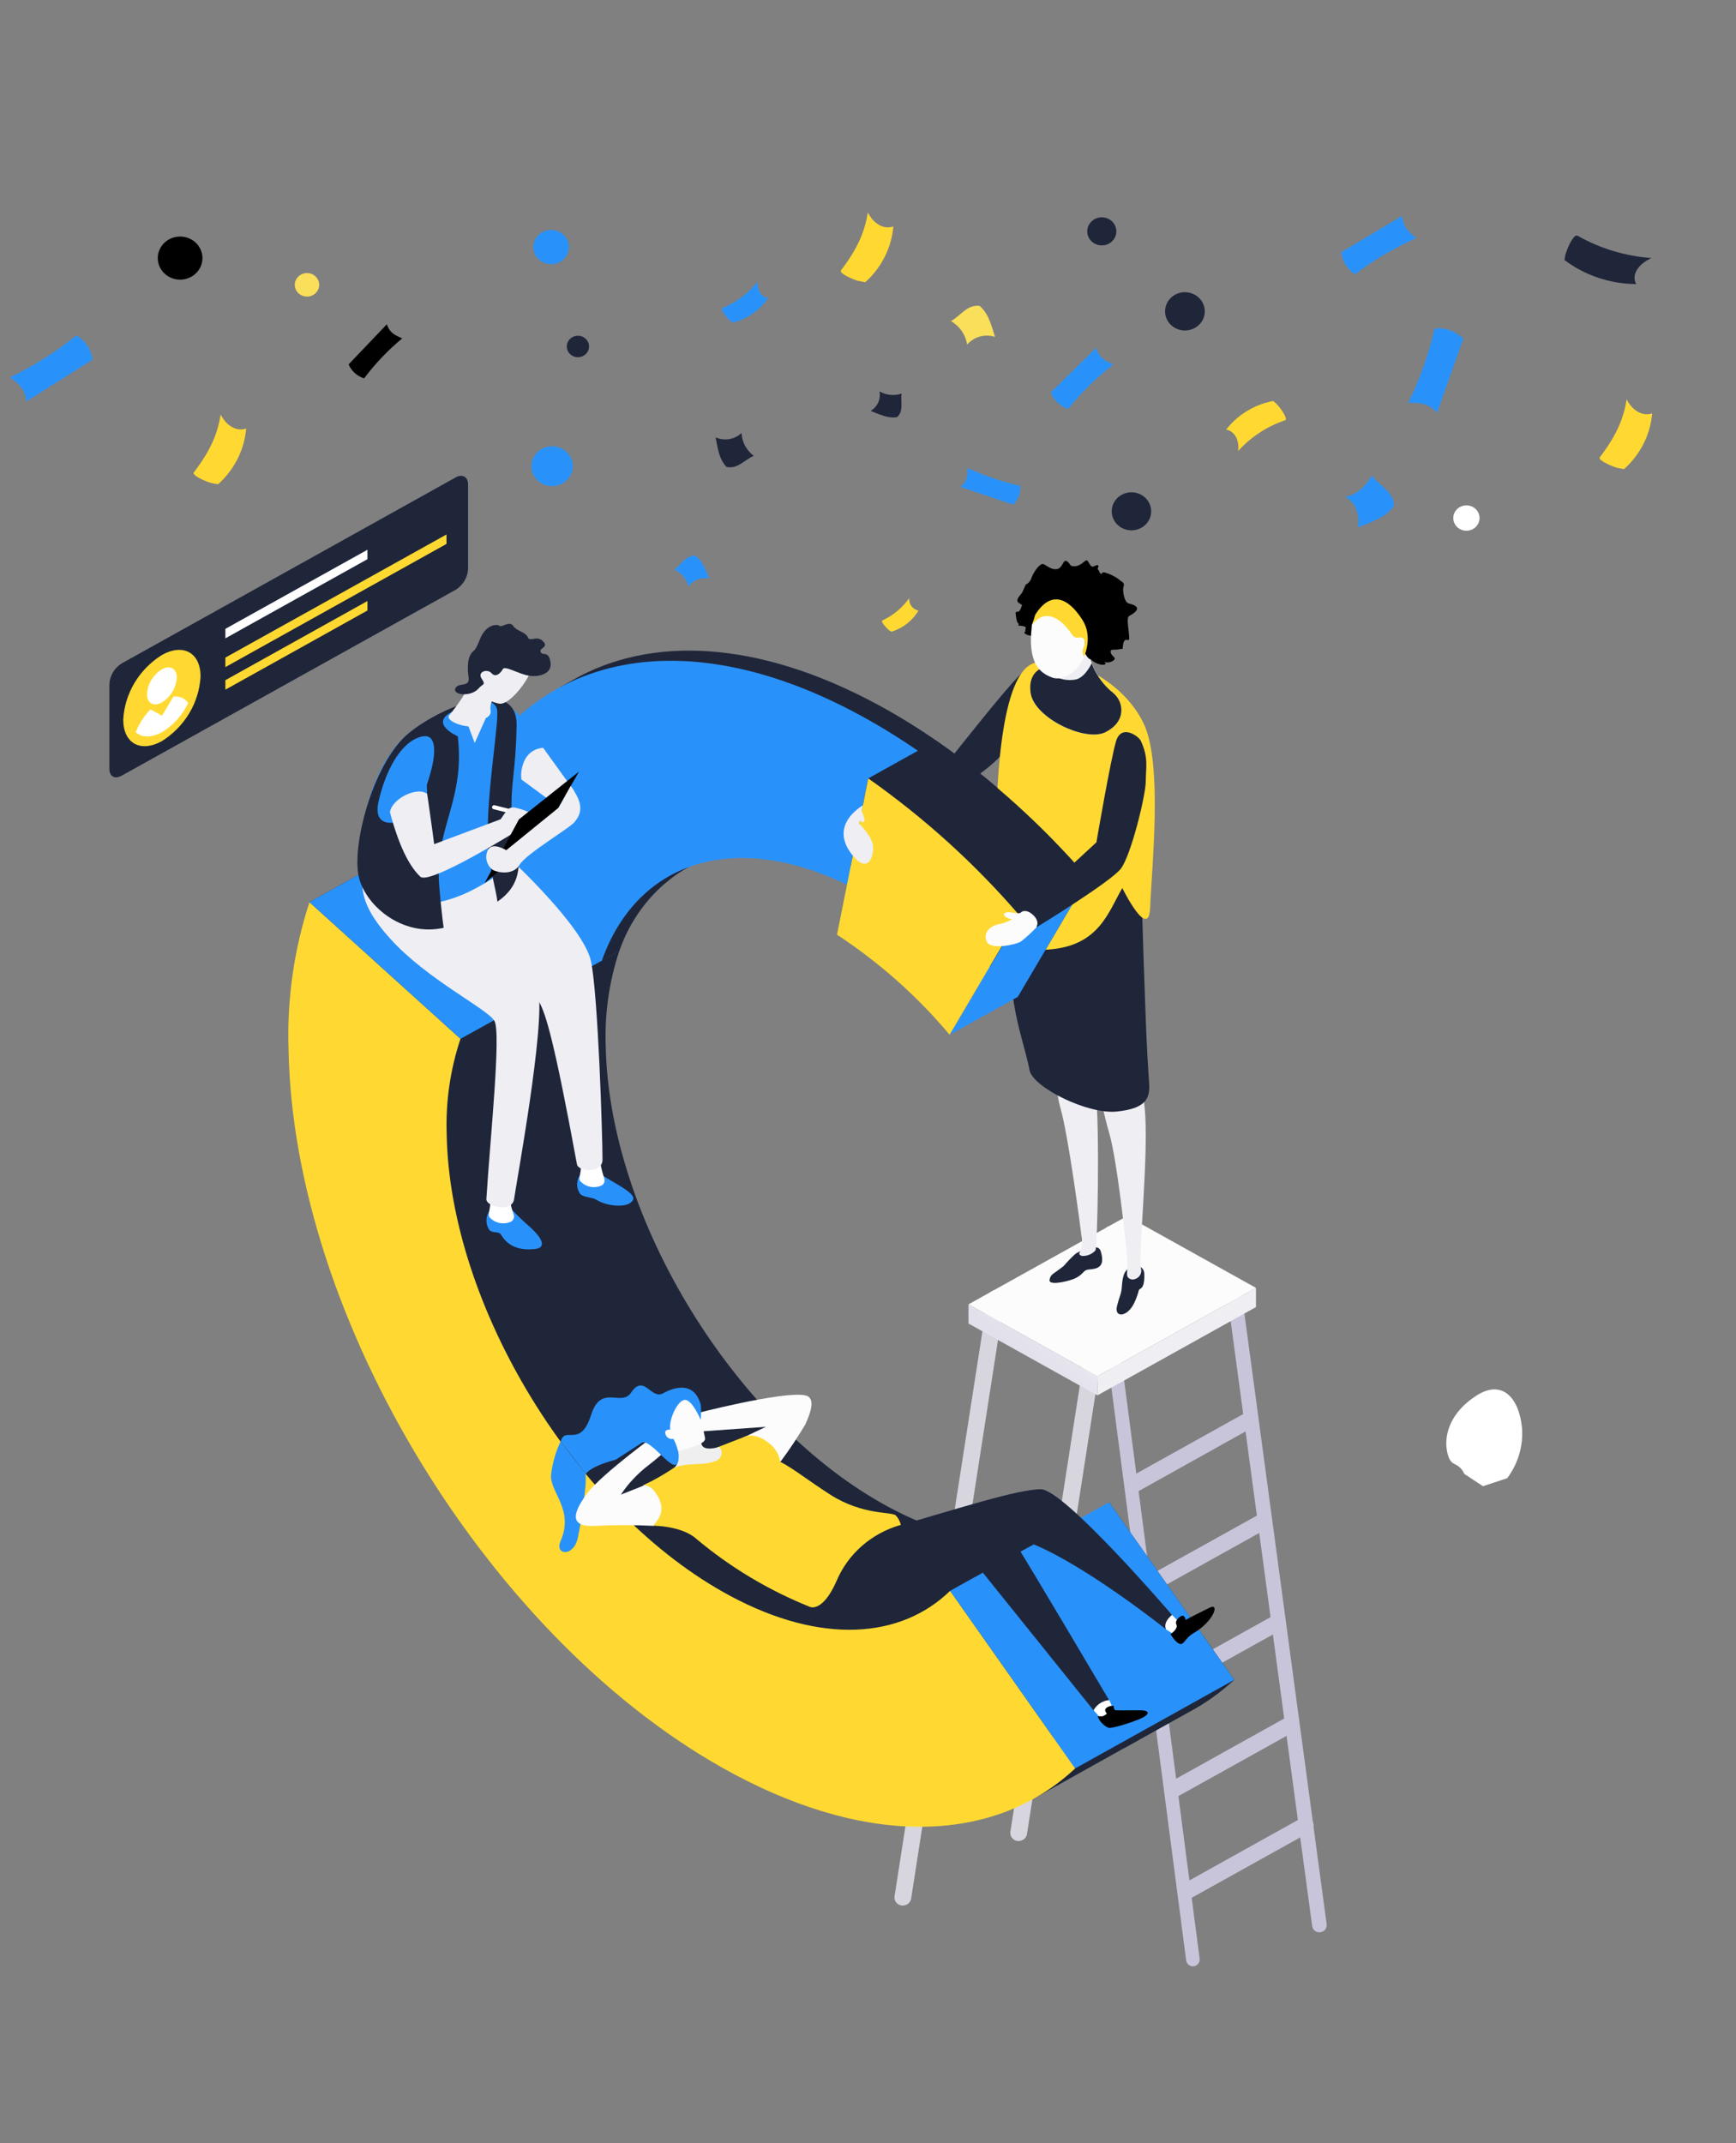 <svg width="252" height="311" viewBox="0 0 252 311" fill="none" xmlns="http://www.w3.org/2000/svg">
<rect x="0" y="0" width="252" height="311" fill="#808080" stroke="none"/>
<g clip-path="url(#clip0)">
<path d="M67.945 82.602C67.91 83.196 67.731 83.775 67.422 84.29C67.112 84.806 66.682 85.245 66.165 85.571L17.649 112.565C16.677 113.113 15.877 112.665 15.877 111.579V99.246C15.911 98.652 16.088 98.074 16.396 97.558C16.704 97.043 17.133 96.604 17.649 96.277L66.139 69.282C67.085 68.735 67.945 69.183 67.945 70.269V82.602Z" fill="#1F263A"/>
<path d="M29.113 98.168C29.009 100.045 28.446 101.872 27.472 103.5C26.497 105.129 25.139 106.512 23.506 107.54C20.401 109.265 17.89 107.863 17.89 104.413C17.995 102.535 18.558 100.707 19.534 99.079C20.51 97.451 21.871 96.067 23.506 95.042C26.602 93.317 29.113 94.718 29.113 98.168Z" fill="#FFD931"/>
<path d="M25.665 98.317C25.625 99.041 25.409 99.746 25.034 100.374C24.658 101.003 24.135 101.537 23.506 101.933C22.31 102.597 21.338 102.058 21.338 100.731C21.379 100.006 21.597 99.301 21.973 98.673C22.35 98.044 22.875 97.511 23.506 97.115C24.701 96.451 25.665 97.032 25.665 98.317Z" fill="white"/>
<path d="M25.174 101.079L23.514 103.857L21.846 102.929C20.915 103.889 20.187 105.016 19.704 106.246C20.564 107.075 21.957 107.075 23.514 106.246C25.183 105.225 26.505 103.754 27.316 102.016C27.088 101.68 26.765 101.413 26.386 101.248C26.007 101.082 25.587 101.023 25.174 101.079Z" fill="white"/>
<path d="M64.814 78.928L32.717 96.8V95.423L64.814 77.559V78.928Z" fill="#FFD931"/>
<path d="M53.341 88.589L32.717 100.076V98.699L53.341 87.213V88.589Z" fill="#FFD931"/>
<path d="M53.341 81.142L32.717 92.628V91.251L53.341 79.774V81.142Z" fill="white"/>
<path d="M173.157 285.33C172.919 285.329 172.689 285.241 172.51 285.082C172.331 284.923 172.215 284.704 172.183 284.465L160.848 197.665C160.822 197.531 160.823 197.393 160.852 197.26C160.88 197.126 160.936 197 161.015 196.889C161.093 196.779 161.194 196.685 161.31 196.615C161.425 196.545 161.554 196.499 161.688 196.482C161.822 196.464 161.958 196.474 162.088 196.511C162.218 196.549 162.339 196.613 162.443 196.699C162.548 196.786 162.634 196.893 162.695 197.014C162.757 197.136 162.794 197.269 162.803 197.405L174.138 284.204C174.172 284.467 174.101 284.731 173.942 284.941C173.783 285.151 173.548 285.288 173.289 285.323L173.157 285.33Z" fill="#C8C5DB"/>
<path d="M191.525 280.394C191.268 280.395 191.018 280.304 190.824 280.138C190.631 279.971 190.506 279.74 190.475 279.489L178.253 188.762C178.235 188.627 178.244 188.489 178.28 188.357C178.316 188.226 178.378 188.102 178.463 187.994C178.547 187.886 178.653 187.795 178.773 187.727C178.894 187.658 179.027 187.614 179.165 187.596C179.303 187.578 179.443 187.587 179.577 187.623C179.712 187.658 179.838 187.719 179.948 187.802C180.059 187.885 180.151 187.988 180.221 188.106C180.291 188.224 180.336 188.355 180.354 188.49L192.576 279.217C192.595 279.353 192.586 279.491 192.55 279.623C192.514 279.756 192.452 279.88 192.367 279.989C192.282 280.097 192.176 280.189 192.054 280.257C191.933 280.325 191.799 280.369 191.661 280.386L191.525 280.394Z" fill="#C8C5DB"/>
<path d="M131.057 276.508H130.877C130.558 276.461 130.271 276.294 130.079 276.044C129.888 275.794 129.806 275.481 129.853 275.173L143.391 188.176C143.414 188.024 143.469 187.878 143.551 187.746C143.633 187.615 143.742 187.5 143.87 187.409C143.998 187.317 144.144 187.251 144.298 187.214C144.453 187.177 144.614 187.17 144.771 187.193C144.929 187.216 145.08 187.268 145.217 187.348C145.353 187.427 145.472 187.531 145.567 187.655C145.661 187.779 145.73 187.919 145.768 188.068C145.807 188.217 145.814 188.372 145.79 188.524L132.261 275.513C132.216 275.79 132.07 276.042 131.85 276.224C131.629 276.407 131.348 276.507 131.057 276.508Z" fill="#D7D6DF"/>
<path d="M147.872 267.145H147.691C147.373 267.096 147.088 266.928 146.897 266.679C146.705 266.429 146.623 266.117 146.668 265.81L160.205 178.829C160.228 178.677 160.282 178.53 160.364 178.398C160.446 178.265 160.554 178.15 160.682 178.058C160.811 177.966 160.956 177.899 161.111 177.861C161.266 177.824 161.427 177.816 161.585 177.838C161.744 177.86 161.896 177.913 162.033 177.992C162.17 178.07 162.29 178.175 162.385 178.298C162.481 178.422 162.55 178.562 162.589 178.712C162.628 178.861 162.636 179.017 162.613 179.169L149.076 266.15C149.031 266.427 148.885 266.679 148.664 266.861C148.443 267.044 148.162 267.144 147.872 267.145Z" fill="#D7D6DF"/>
<path d="M182.317 186.882L159.302 199.695L140.587 189.27L163.602 176.466L182.317 186.882Z" fill="#FCFCFC"/>
<path d="M159.302 199.695V202.482L140.587 192.057V189.271L159.302 199.695Z" fill="url(#paint0_linear)"/>
<path d="M159.302 199.695V202.482L182.317 189.669V186.882L159.302 199.695Z" fill="url(#paint1_linear)"/>
<path d="M164.505 216.597C164.238 216.598 163.979 216.513 163.766 216.357C163.554 216.201 163.402 215.981 163.332 215.732C163.262 215.484 163.28 215.22 163.382 214.982C163.483 214.744 163.664 214.545 163.895 214.416L180.718 205.053C180.997 204.898 181.329 204.856 181.64 204.937C181.952 205.018 182.217 205.215 182.378 205.484C182.538 205.753 182.582 206.073 182.498 206.374C182.414 206.674 182.21 206.93 181.93 207.085L165.133 216.456C164.939 216.553 164.724 216.601 164.505 216.597Z" fill="#C8C5DB"/>
<path d="M166.518 231.309C166.305 231.31 166.096 231.257 165.912 231.155C165.728 231.053 165.575 230.906 165.468 230.729C165.388 230.595 165.336 230.447 165.315 230.294C165.294 230.14 165.305 229.984 165.346 229.835C165.388 229.686 165.46 229.546 165.557 229.423C165.655 229.3 165.777 229.197 165.916 229.12L182.73 219.773C183.009 219.618 183.341 219.577 183.653 219.657C183.964 219.738 184.229 219.935 184.39 220.205C184.551 220.474 184.594 220.794 184.51 221.094C184.426 221.394 184.222 221.65 183.943 221.805L167.128 231.168C166.941 231.267 166.731 231.315 166.518 231.309Z" fill="#C8C5DB"/>
<path d="M168.573 246.022C168.304 246.026 168.04 245.943 167.825 245.786C167.609 245.629 167.454 245.407 167.384 245.156C167.314 244.905 167.333 244.638 167.438 244.398C167.543 244.159 167.727 243.959 167.963 243.832L184.777 234.469C185.057 234.314 185.388 234.272 185.7 234.353C186.011 234.434 186.276 234.631 186.437 234.9C186.598 235.17 186.641 235.49 186.557 235.79C186.473 236.09 186.269 236.346 185.99 236.501L169.176 245.864C168.993 245.968 168.785 246.022 168.573 246.022Z" fill="#C8C5DB"/>
<path d="M170.552 260.734C170.337 260.733 170.127 260.679 169.941 260.575C169.756 260.472 169.602 260.324 169.494 260.145C169.414 260.012 169.362 259.865 169.341 259.712C169.32 259.559 169.331 259.404 169.372 259.255C169.414 259.107 169.485 258.967 169.583 258.845C169.681 258.723 169.802 258.621 169.941 258.545L186.755 249.181C187.033 249.053 187.35 249.029 187.644 249.117C187.939 249.204 188.188 249.395 188.342 249.652C188.496 249.909 188.545 250.212 188.477 250.502C188.409 250.791 188.23 251.045 187.977 251.213L171.154 260.577C170.971 260.68 170.763 260.735 170.552 260.734Z" fill="#C8C5DB"/>
<path d="M172.564 275.447C172.35 275.445 172.14 275.39 171.955 275.287C171.769 275.183 171.615 275.036 171.506 274.858C171.426 274.724 171.374 274.577 171.354 274.424C171.333 274.272 171.343 274.117 171.385 273.968C171.427 273.819 171.498 273.68 171.596 273.558C171.693 273.436 171.815 273.334 171.954 273.257L188.768 263.894C188.907 263.802 189.064 263.739 189.229 263.708C189.394 263.678 189.564 263.68 189.728 263.716C189.892 263.752 190.047 263.82 190.182 263.916C190.318 264.012 190.431 264.134 190.516 264.274C190.6 264.415 190.653 264.57 190.672 264.731C190.691 264.893 190.676 265.056 190.626 265.211C190.577 265.366 190.495 265.509 190.385 265.632C190.276 265.756 190.141 265.855 189.989 265.926L173.166 275.289C172.982 275.389 172.775 275.443 172.564 275.447Z" fill="#C8C5DB"/>
<path d="M179.161 243.758L160.996 217.99C153.806 224.973 142.247 225.778 129.096 218.737C106.778 206.786 88.346 176.764 87.925 151.677C87.764 147.003 88.442 142.337 89.929 137.885L68.006 118.056L44.921 130.91L65.365 186.161C70.293 223.066 97.575 227.428 129.535 244.537C142.324 251.388 154.15 253.502 163.938 251.512L163.189 253.668L172.478 248.493C172.908 248.261 173.338 248.029 173.751 247.78C175.701 246.634 177.515 245.285 179.161 243.758Z" fill="#1F263A"/>
<path d="M174.671 237.388L160.833 251.993C161.891 251.877 155.036 256.811 156.051 256.612L150.237 260.9L172.495 248.46C172.925 248.228 173.355 247.996 173.768 247.747C175.694 246.602 177.485 245.259 179.109 243.741L174.671 237.388Z" fill="#1F263A"/>
<path d="M106.02 231.591C83.702 219.641 65.262 189.619 64.84 164.531C64.683 159.857 65.361 155.192 66.844 150.74L44.921 130.91C42.672 137.805 41.645 145.017 41.885 152.241C42.556 191.576 71.463 238.657 106.45 257.392C126.825 268.306 144.775 267.195 156.076 256.612L137.92 230.845C130.73 237.828 119.162 238.632 106.02 231.591Z" fill="#FFD931"/>
<path d="M137.92 230.845L160.996 217.99L179.161 243.758L156.076 256.612L137.92 230.845Z" fill="#2992FA"/>
<path d="M66.844 150.74L89.877 138.009L68.006 118.056L44.921 130.91L66.844 150.74Z" fill="#2992FA"/>
<path d="M127.118 102.091C109.917 92.894 94.487 92.239 83.255 98.616L81.414 99.653L74.534 106.03C71.639 109.644 69.418 113.716 67.971 118.064L100.465 110.144C100.465 110.144 109.925 118.437 127.522 127.908C134.833 131.823 141.731 137.669 147.708 144.661L157.891 127.402C148.792 116.87 138.239 108.046 127.118 102.091Z" fill="#1F263A"/>
<path d="M68.006 118.056L83.926 132.461L87.366 139.411L89.895 138.009C93.085 128.837 100.344 125.636 100.344 125.636C100.344 125.636 76.082 94.677 68.006 118.056Z" fill="#1F263A"/>
<path d="M65.365 119.532L87.349 139.436C92.561 124.674 107.285 119.947 124.925 129.393C132.236 133.307 139.125 139.162 145.102 146.145L155.285 128.887C146.108 118.362 135.607 109.547 124.486 103.592C96.706 88.689 73.45 96.145 65.365 119.532Z" fill="#2992FA"/>
<path d="M157.926 127.394L155.294 128.862L145.102 146.12L147.742 144.652L157.926 127.394Z" fill="url(#paint2_linear)"/>
<path d="M166.105 184.85C166.165 186.26 165.881 186.791 165.598 186.965C165.314 187.139 165.314 187.197 165.262 187.429C165.096 188.019 164.878 188.593 164.608 189.146C163.594 191.17 161.744 191.228 162.14 189.561C162.536 187.894 162.768 187.902 162.854 186.691C162.94 185.48 163.069 184.352 164.17 183.847C164.357 183.724 164.576 183.653 164.802 183.641C165.028 183.63 165.254 183.679 165.453 183.782C165.653 183.886 165.819 184.04 165.934 184.228C166.049 184.416 166.108 184.632 166.105 184.85Z" fill="#1F263A"/>
<path d="M146.367 107.465C146.367 109.455 142.694 111.977 140.346 113.668C138.385 115.112 125.785 119.532 125.785 119.532L125.338 116.264L138.531 109.373C138.531 109.373 146.091 99.785 147.992 98.011C151.054 95.282 146.367 105.483 146.367 107.465Z" fill="#1F263A"/>
<path d="M154.434 183.681C152.877 184.941 152.55 184.817 152.352 185.688C152.155 186.558 154.64 186.036 155.793 185.613C156.348 185.407 156.844 185.074 157.238 184.643C157.728 184.029 158.218 184.336 159.138 184.029C160.059 183.722 160.179 182.86 159.775 181.541C159.371 180.222 156.696 181.541 156.111 181.947C155.511 182.487 154.951 183.066 154.434 183.681Z" fill="#1F263A"/>
<path d="M156.782 181.624C156.515 182.014 156.782 182.188 157.126 182.254C157.488 182.262 157.848 182.192 158.178 182.049C158.509 181.905 158.801 181.692 159.035 181.425C159.285 180.878 159.689 164.2 159.035 157.872C158.382 151.544 159.267 132.469 159.508 127.792C159.749 123.115 151.243 122.053 151.071 130.28C150.899 138.507 152.791 156.819 153.935 160.783C155.079 164.747 156.808 177.817 156.988 179.368C157.144 180.124 157.072 180.906 156.782 181.624Z" fill="url(#paint3_linear)"/>
<path d="M163.619 184.46C163.568 184.958 163.525 185.53 164.325 185.671C164.534 185.673 164.741 185.628 164.929 185.539C165.117 185.449 165.28 185.319 165.406 185.157C165.531 184.995 165.616 184.808 165.652 184.609C165.688 184.41 165.676 184.206 165.615 184.012C165.176 182.586 166.827 167.069 166.157 160.741C165.486 154.414 164.17 135.339 164.436 130.661C164.703 125.984 156.016 124.922 155.836 133.149C155.655 141.376 159.826 160.418 160.996 164.357C162.166 168.297 163.422 180.322 163.576 181.873C163.662 182.733 163.676 183.598 163.619 184.46Z" fill="url(#paint4_linear)"/>
<path d="M146.409 123.861C145.549 145.755 148.259 149.189 149.454 155.301C149.944 157.789 157.883 161.72 162.08 161.297C166.277 160.874 166.974 159.456 166.81 157.15C166.432 151.635 166.32 149.338 165.563 125.329L146.409 123.861Z" fill="#1F263A"/>
<path d="M162.914 128.862C160.876 132.37 159.534 137.213 152.335 137.777C145.137 138.341 144.741 134.808 144.595 124.848C144.449 114.888 145.128 98.823 149.643 96.418C153.72 94.254 162.846 98.218 166.045 105.052C168.832 110.998 167.129 126.415 166.965 131.59C166.802 136.765 162.914 128.862 162.914 128.862Z" fill="#FFD931"/>
<path d="M135.891 107.465L126.026 112.955L123.489 125.661C124.796 126.399 126.138 127.145 127.548 127.9C134.859 131.814 141.757 137.661 147.734 144.652L157.917 127.394C151.464 119.893 144.065 113.198 135.891 107.465Z" fill="#1F263A"/>
<path d="M157.926 127.394L148.069 132.884L137.886 150.143L147.743 144.652L157.926 127.394Z" fill="#2992FA"/>
<path d="M126.035 112.955L121.502 135.629C127.654 139.673 133.159 144.562 137.843 150.143L148.026 132.884C141.581 125.387 134.194 118.693 126.035 112.955Z" fill="#FFD931"/>
<path d="M162.106 101.087C161.852 100.78 161.564 100.502 161.246 100.258L161.048 100.092C160.454 99.578 158.691 97.795 157.771 93.988C157.771 93.988 154.485 93.574 154.055 95C153.885 95.378 153.638 95.719 153.33 96.004C153.021 96.289 152.657 96.511 152.258 96.659C151.775 96.736 151.313 96.905 150.899 97.156C149.884 97.787 149.402 98.923 149.635 100.598C150.142 104.239 157.607 107.722 160.471 106.246C163.336 104.77 163.043 102.323 162.106 101.087Z" fill="url(#paint5_linear)"/>
<path d="M160.489 106.238C163.353 104.77 163.069 102.323 162.106 101.087C161.852 100.78 161.564 100.502 161.245 100.258L161.048 100.092C159.893 99.018 159.01 97.701 158.467 96.244C158.467 96.244 157.539 98.334 156.128 98.608C154.872 98.856 152.447 98.541 152.198 96.634C151.727 96.713 151.278 96.879 150.873 97.123C149.858 97.754 149.377 98.89 149.609 100.565C150.159 104.231 157.625 107.714 160.489 106.238Z" fill="#1F263A"/>
<path d="M149.79 90.704C149.102 96.344 151.011 97.704 152.809 98.342C154.606 98.981 158.683 96.684 157.866 90.704C157.049 84.725 150.349 86.151 149.79 90.704Z" fill="#FCFCFC"/>
<path d="M149.652 92.239C149.256 92.239 148.482 91.882 148.731 91.724C148.981 91.567 148.731 91.592 148.895 91.16C149.058 90.729 147.51 90.853 147.803 90.696C148.095 90.538 147.639 90.538 147.553 89.867C147.467 89.195 147.269 88.714 147.682 88.772C148.095 88.83 148.276 88.017 148.344 87.835C148.413 87.652 147.536 87.553 147.699 87.005C147.863 86.458 148.276 86.276 148.465 85.811C148.654 85.347 148.895 84.841 148.895 84.841C149.106 84.733 149.292 84.583 149.44 84.402C149.588 84.22 149.695 84.011 149.755 83.788C150.09 82.909 150.916 81.839 151.329 81.839C151.742 81.839 152.404 82.668 153.35 82.593C154.296 82.519 154.287 81.051 154.881 81.441C155.474 81.83 155.182 82.27 156.145 82.154C157.108 82.038 157.59 81.051 157.865 81.374C158.141 81.698 158.321 82.361 158.725 82.204C159.13 82.046 159.284 81.905 159.431 82.079C159.577 82.253 159.181 82.502 159.431 82.701C159.68 82.9 159.431 82.933 159.757 83.215C160.084 83.497 159.757 82.909 160.377 83.074C161.134 83.287 161.843 83.636 162.467 84.103C162.656 84.368 163.327 84.476 163.103 85.09C162.88 85.703 163.215 87.453 163.877 87.578C166.337 88.142 164.264 89.17 163.877 89.41C163.49 89.651 163.877 91.617 163.877 91.973C163.877 92.33 164.084 93.018 163.619 92.861C163.155 92.703 163.043 93.441 163.043 93.441C163.043 93.441 162.957 94.055 162.957 94.162C162.957 94.27 163.086 94.063 162.424 94.221C161.761 94.378 161.142 94.063 161.228 94.66C161.314 95.257 162.088 95.373 161.718 95.772C161.52 95.943 161.276 96.059 161.013 96.106C160.751 96.152 160.48 96.129 160.231 96.037C161.005 96.435 159.886 96.816 158.579 95.896C158.218 95.639 158.467 95.639 158.218 95.639C157.969 95.639 157.444 94.727 157.444 94.727L157.495 92.637L154.408 88.722H151.991L150.271 89.692C150.054 90.023 149.884 90.38 149.763 90.754C149.652 92.512 149.652 92.239 149.652 92.239Z" fill="black"/>
<path d="M157.151 89.991C155.019 86.624 152.499 85.678 150.271 89.211L149.824 90.704C151.458 88.39 153.789 89.294 155.664 92.156C155.755 92.29 155.885 92.397 156.037 92.461C156.19 92.526 156.359 92.547 156.524 92.52C156.62 92.488 156.723 92.475 156.825 92.483C156.926 92.491 157.025 92.52 157.115 92.568C157.204 92.616 157.282 92.681 157.343 92.76C157.404 92.84 157.448 92.93 157.47 93.026C157.505 93.358 157.44 93.692 157.28 93.988C157.191 94.165 157.145 94.36 157.145 94.556C157.145 94.753 157.191 94.948 157.28 95.125L157.367 95.282C157.367 95.282 158.7 92.438 157.151 89.991Z" fill="#FFD931"/>
<path d="M148.07 132.511C147.209 133.347 146.105 133.911 144.904 134.128C143.356 134.468 142.677 135.704 143.313 136.757C143.95 137.81 147.459 137.097 148.207 136.616C149.009 135.99 149.76 135.305 150.452 134.568L151.174 131.98L148.594 132.03L148.07 132.511Z" fill="#FCFCFC"/>
<path d="M165.598 107.498C166.767 109.986 166.32 111.421 166.32 113.403C166.32 115.385 164.178 124.135 162.708 126.05C161.237 127.966 150.452 134.568 150.452 134.568C150.452 134.568 151.08 133.631 149.747 132.586C148.689 131.756 148.026 132.511 148.026 132.511L159.156 122.227C159.156 122.227 161.254 109.961 162.028 107.498C162.802 105.035 165.288 106.826 165.598 107.498Z" fill="#1F263A"/>
<path d="M125.26 116.845C122.104 118.893 121.614 121.547 123.798 124.159C125.983 126.772 126.774 124.425 126.748 122.932C126.722 121.439 124.727 119.532 124.727 119.532L125.26 116.845Z" fill="url(#paint6_linear)"/>
<path d="M148.199 132.469C147.502 132.677 146.556 132.171 145.928 132.469C145.3 132.768 146.281 133.382 147.123 133.423C147.966 133.465 148.199 132.469 148.199 132.469Z" fill="#FCFCFC"/>
<path d="M125.045 117.657C125.725 118.943 125.535 119.54 125.045 119.242C124.87 119.131 124.722 118.985 124.609 118.815C124.497 118.645 124.422 118.454 124.392 118.255C124.623 118.07 124.842 117.871 125.045 117.657Z" fill="url(#paint7_linear)"/>
<path d="M169.253 236.435L171.128 237.612V235.365L170.13 234.336L166.122 231.848L168.1 234.851L169.253 236.435Z" fill="white"/>
<path d="M126.8 222.485C140.019 218.604 147.657 216.157 151.054 216.099C154.451 216.041 170.13 234.345 170.13 234.345C170.13 234.345 168.754 235.373 169.27 236.443C169.27 236.443 157.84 227.32 150.056 224.102C150.056 224.102 140.251 229.452 137.465 229.452C134.678 229.452 118.947 224.791 126.8 222.485Z" fill="#1F263A"/>
<path d="M81.363 223.655C83.427 218.944 79.694 216.522 80.004 213.893C80.208 212.266 80.666 210.678 81.363 209.183L85.001 213.852C85.061 214.682 85.032 215.516 84.915 216.34C84.694 218.643 84.344 220.932 83.865 223.198C83.246 226.002 80.494 225.645 81.363 223.655Z" fill="#2992FA"/>
<path d="M158.769 248.178L159.706 249.281L161.074 248.775L161.693 248.253L161.022 246.685L158.941 246.752L158.769 248.178Z" fill="white"/>
<path d="M108.067 208.519L111.181 207.043L100.808 207.781L100.464 205.243C100.464 205.243 113.658 201.793 116.9 202.482C118.388 202.797 117.76 204.82 116.9 206.703C115.792 208.566 114.586 210.373 113.288 212.119L108.067 208.519Z" fill="#FCFCFC"/>
<path d="M119.549 231.848C126.946 236.211 139.107 230.19 142.659 228.191L158.734 248.178C158.959 247.774 159.281 247.429 159.673 247.17C160.065 246.912 160.516 246.748 160.988 246.694C160.988 246.694 148.869 226.168 146.951 223.24C145.033 220.312 143.778 220.171 140.071 220.752C136.364 221.333 129.036 222.46 129.036 222.46C127.463 222.579 125.938 223.035 124.572 223.795C123.205 224.556 122.033 225.602 121.141 226.856C118.277 231.119 119.549 231.848 119.549 231.848Z" fill="#1F263A"/>
<path d="M93.292 215.627L90.127 216.887C91.213 215.25 92.576 213.801 94.16 212.6C95.445 211.599 96.671 210.531 97.833 209.398L95.726 207.806C95.726 207.806 87.392 213.819 85.241 216.697C83.091 219.574 82.584 221.673 86.523 221.415C89.293 221.276 92.069 221.276 94.84 221.415L99.691 218.927L97.377 215.096H94.298L93.292 215.627Z" fill="#FCFCFC"/>
<path d="M130.051 219.914C129.457 219.326 125.295 219.914 120.59 216.929C117.279 214.814 115.335 213.205 113.391 212.185L113.245 212.119C113.092 211.04 112.505 210.063 111.611 209.398C109.349 207.599 107.878 208.569 107.878 208.569L103.071 210.435L102.787 210.493C101.272 210.805 99.856 211.462 98.658 212.409C96.968 213.635 95.156 214.696 93.249 215.577C93.464 215.511 94.453 215.312 95.476 217.103C96.637 219.135 95.683 220.42 94.797 221.391C94.797 221.391 98.934 221.391 101.049 223.273C105.974 227.416 111.563 230.763 117.597 233.184C117.597 233.184 119.412 234.013 121.433 229.419C122.25 227.47 123.514 225.725 125.13 224.315C126.746 222.904 128.673 221.865 130.765 221.274C130.65 220.77 130.405 220.302 130.051 219.914Z" fill="#FFD931"/>
<path d="M97.936 212.948C99.906 212.193 101.953 212.732 103.742 212.044C103.963 211.992 104.167 211.886 104.333 211.736C104.5 211.586 104.622 211.397 104.69 211.187C104.758 210.977 104.768 210.754 104.719 210.539C104.67 210.325 104.565 210.126 104.412 209.962C104.412 209.962 102.116 210.7 101.832 209.556C101.548 208.411 98.392 210.568 98.392 210.568C98.484 211.086 98.484 211.616 98.392 212.135C98.307 212.436 98.151 212.714 97.936 212.948Z" fill="#EFEFEF"/>
<path d="M98.452 210.568C101.032 209.896 102.477 209.357 102.348 208.677C102.219 207.997 101.264 203.004 98.977 202.167C96.689 201.329 94.891 206.172 95.769 208.055C96.306 209.187 97.263 210.083 98.452 210.568Z" fill="#FCFCFC"/>
<path d="M98.521 211.082C98.598 215.386 94.926 208.959 93.249 209.307L89.335 211.837C89.335 211.837 86.136 212.558 85.035 213.852L81.397 209.183C81.99 206.827 84.244 210.244 85.8 205.335C87.254 200.732 90.161 204.223 91.615 202.075C93.498 199.28 94.496 203.162 96.25 202.183C98.005 201.205 100.8 200.475 101.72 203.842C101.782 204.579 101.782 205.319 101.72 206.056C101.72 206.056 100.499 203.087 99.415 203.137C98.332 203.187 97.033 206.089 97.291 207.449C97.291 207.449 96.285 207.358 96.629 208.179C96.704 208.4 96.862 208.585 97.073 208.699C97.283 208.813 97.529 208.846 97.764 208.793C98.143 209.512 98.398 210.285 98.521 211.082Z" fill="#2992FA"/>
<path d="M171.541 234.469C171.996 234.312 172.1 235.066 172.1 235.066C172.1 235.066 172.96 234.585 175.6 233.283C177.122 232.545 176.142 235.315 173.261 236.982C171.988 237.72 171.902 238.724 171.257 238.541C170.612 238.359 169.915 237.131 169.915 237.131C169.915 237.131 171.068 236.352 170.775 235.738C170.483 235.249 171.154 234.61 171.541 234.469Z" fill="black"/>
<path d="M159.371 249.14C159.65 249.834 160.195 250.398 160.893 250.716C161.349 250.857 163.929 250.069 165.434 249.447C166.939 248.825 167.042 248.153 165.434 248.178C163.826 248.203 161.899 248.178 161.899 248.178C161.822 248.115 161.763 248.034 161.726 247.942C161.69 247.851 161.679 247.752 161.693 247.655C161.744 247.332 160.136 247.655 160.471 248.36L160.669 248.684C160.669 248.684 160.17 249.09 159.895 249.057C159.62 249.024 159.319 249.024 159.371 249.14Z" fill="black"/>
<path d="M84.338 170.312C84.001 170.722 83.806 171.223 83.781 171.746C83.757 172.268 83.903 172.785 84.201 173.223C84.725 173.787 85.861 173.696 86.497 174.052C88.217 175.13 90.626 175.13 91.4 174.608C92.174 174.085 92.423 173.538 89.92 172.045L87.237 170.453L84.338 170.312Z" fill="#2992FA"/>
<path d="M84.39 168.985C84.335 169.622 84.246 170.256 84.123 170.884C84.099 170.999 84.107 171.118 84.146 171.229C84.185 171.34 84.255 171.438 84.347 171.514C84.72 171.878 85.198 172.124 85.718 172.22C86.239 172.316 86.777 172.258 87.263 172.054C87.263 172.054 88.011 171.772 87.667 170.834C87.437 170.135 87.261 169.42 87.142 168.695L84.39 168.985Z" fill="white"/>
<path d="M71.179 175.562C70.841 175.97 70.644 176.472 70.618 176.994C70.591 177.517 70.737 178.034 71.033 178.473C71.566 179.036 72.392 178.572 72.753 179.202C74.198 181.607 76.804 181.325 77.707 181.234C79.066 181.093 79.135 180.007 76.847 177.975C75.943 177.189 75.081 176.359 74.267 175.487L71.179 175.562Z" fill="#2992FA"/>
<path d="M62.217 116.803C59.637 122.916 59.001 125.992 64.324 131.914C69.648 137.835 77.294 143.649 78.266 145.399C79.238 147.149 80.442 150.972 83.753 168.952C83.96 170.055 87.469 170.312 87.46 168.263C87.46 164.739 86.824 144.545 85.8 139.535C84.777 134.526 74.095 124.665 74.095 124.665L62.217 116.803Z" fill="url(#paint8_linear)"/>
<path d="M71.222 174.235C71.167 174.872 71.078 175.506 70.956 176.134C70.931 176.249 70.939 176.368 70.978 176.478C71.017 176.589 71.087 176.688 71.179 176.764C71.553 177.127 72.032 177.374 72.554 177.472C73.075 177.569 73.615 177.513 74.103 177.311C74.215 177.258 74.314 177.183 74.395 177.092C74.476 177.001 74.538 176.895 74.575 176.78C74.613 176.666 74.626 176.545 74.615 176.426C74.603 176.306 74.567 176.19 74.507 176.084C74.272 175.388 74.093 174.676 73.974 173.953L71.222 174.235Z" fill="white"/>
<path d="M75.686 113.113C78.903 115.485 80.218 116.43 80.218 116.43L83.358 114.771L78.868 108.551L77.372 107.374L75.342 110.16L75.686 113.113Z" fill="url(#paint9_linear)"/>
<path d="M54.52 121.083C51.939 127.195 51.303 130.272 56.627 136.193C61.95 142.115 70.766 146.394 71.772 148.144C72.779 149.894 71.11 165.668 70.603 173.994C70.534 175.114 74.344 176.026 74.628 173.994C74.972 171.506 79.16 148.824 78.137 143.806C77.114 138.789 66.431 128.945 66.431 128.945L54.52 121.083Z" fill="url(#paint10_linear)"/>
<path d="M74.491 102.978L74.396 113.76C74.396 113.76 74.817 112.632 75.643 113.08C75.643 113.08 75.282 108.883 78.825 108.51C78.825 108.543 75.591 103.592 74.491 102.978Z" fill="#2992FA"/>
<path d="M52.576 125.229C53.539 130.562 60.386 133.564 69.09 128.887C77.793 124.209 73.682 122.426 73.545 117.956C73.407 113.486 72.452 111.902 74.405 105.317C76.357 98.732 64.428 102.29 59.388 106.345C54.348 110.401 51.682 120.253 52.576 125.229Z" fill="#2992FA"/>
<path d="M59.414 106.32C54.374 110.384 51.14 122.028 52.026 126.954C52.791 131.184 58.244 136.011 64.402 134.634C64.264 133.805 63.714 128.829 63.68 127.095C63.508 119.83 67.498 115.675 66.449 106.843C66.449 106.843 61.994 104.902 65.924 103.144C69.855 101.386 71.618 101.386 72.117 102.812C72.616 104.239 70.526 114.896 70.818 122.658C70.93 125.495 72.091 129.451 72.203 130.836C77.527 127.211 74.396 121.887 74.267 117.931C74.129 113.461 74.869 112.126 74.99 105.242C75.11 98.176 64.454 102.265 59.414 106.32Z" fill="#1F263A"/>
<path d="M68.513 98.74C67.609 100.561 66.486 102.273 65.167 103.841C64.789 104.513 66.578 105.301 68.005 105.408L68.908 107.813L70.525 104.197C70.525 104.197 71.385 103.841 71.205 103.078C71.125 102.393 71.318 101.705 71.747 101.154C72.022 100.665 68.513 98.74 68.513 98.74Z" fill="url(#paint11_linear)"/>
<path d="M68.436 98.094C68.522 100.631 70.654 101.709 72.418 102.099C74.181 102.489 78.146 97.123 77.578 94.751C77.01 92.379 73.123 90.057 70.973 91.807C68.823 93.557 68.436 98.094 68.436 98.094Z" fill="url(#paint12_linear)"/>
<path d="M74.654 118.147H74.577L71.695 117.434C71.651 117.429 71.609 117.415 71.571 117.393C71.533 117.37 71.501 117.341 71.476 117.306C71.451 117.27 71.434 117.23 71.427 117.188C71.419 117.146 71.421 117.103 71.432 117.062C71.443 117.02 71.463 116.982 71.491 116.949C71.519 116.916 71.554 116.889 71.594 116.87C71.633 116.851 71.677 116.84 71.721 116.839C71.765 116.837 71.809 116.845 71.85 116.861L74.731 117.583C74.804 117.6 74.867 117.642 74.909 117.701C74.951 117.76 74.969 117.832 74.959 117.902C74.949 117.973 74.913 118.038 74.857 118.085C74.8 118.132 74.728 118.157 74.654 118.155V118.147Z" fill="white"/>
<path d="M61.125 106.901C58.003 107.73 55.861 112.184 54.932 116.405C54.004 120.626 58.373 119.598 59.886 118.064C61.4 116.53 65.365 105.806 61.125 106.901Z" fill="#2992FA"/>
<path d="M74.877 117.226C73.759 116.986 73.63 117.566 72.667 118.885L63.026 122.493C63.026 122.493 61.495 110.658 60.833 108.867L56.24 116.43C57.857 123.131 59.62 125.876 61.005 127.211C62.114 128.265 70.852 123.115 74.267 121.041C74.267 121.041 75.359 121.257 77.2 119.839C79.04 118.42 76.116 117.5 74.877 117.226Z" fill="url(#paint13_linear)"/>
<path d="M68.005 98.168C68.332 99.885 66.509 98.915 66.096 99.901C65.683 100.888 68.401 101.162 69.468 99.901C70.061 99.197 70.577 99.462 69.915 98.475C69.252 97.488 70.732 96.982 71.351 97.687C71.97 98.392 72.71 97.629 72.994 97.09C73.278 96.551 75.29 97.803 76.761 98.044C78.232 98.284 80.201 97.795 79.909 96.07C79.616 94.345 78.808 95.241 78.49 94.627C78.171 94.013 79.728 93.98 78.825 93.051C77.922 92.122 76.907 93.225 76.615 92.471C76.322 91.716 75.006 91.592 74.482 90.812C73.957 90.032 72.856 91.094 72.512 90.812C72.168 90.53 70.525 90.572 69.665 92.769C68.805 94.967 68.805 94.046 68.246 95.1C67.687 96.153 68.005 98.168 68.005 98.168Z" fill="#1F263A"/>
<path d="M75.325 118.901L84.037 111.977L79.023 120.792L70.345 128.157L75.325 118.901Z" fill="black"/>
<path d="M82.833 114.091C85.112 117.035 84.08 118.379 83.435 119.25C82.79 120.121 76.34 123.911 75.428 125.478C74.516 127.046 72.297 126.639 71.54 126.241C71.1 125.913 70.788 125.451 70.655 124.929C70.522 124.408 70.577 123.859 70.809 123.372C71.42 122.086 73.493 123.372 73.493 123.372L81.079 117.21L82.833 114.091Z" fill="url(#paint14_linear)"/>
<path d="M62.002 115.194C60.592 114.091 56.902 115.858 56.601 117.857L55.681 116.803L58.149 110.044L60.54 107.979L61.753 108.809L62.002 115.194Z" fill="#2992FA"/>
<path d="M212.566 213.877C211.585 211.837 210.596 213.18 210.072 210.676C209.547 208.171 210.588 204.87 214.372 202.482C218.156 200.093 220.521 202.954 220.934 207.176C221.136 209.784 220.378 212.377 218.793 214.499L215.266 215.66L212.566 213.877Z" fill="white"/>
<path d="M79.528 64.82C80.109 64.702 80.713 64.754 81.264 64.967C81.815 65.181 82.287 65.547 82.622 66.02C82.957 66.493 83.139 67.051 83.145 67.623C83.151 68.196 82.981 68.757 82.656 69.237C82.331 69.716 81.866 70.091 81.32 70.316C80.774 70.54 80.171 70.603 79.587 70.497C79.004 70.391 78.466 70.12 78.042 69.719C77.618 69.319 77.327 68.805 77.206 68.245C77.043 67.494 77.196 66.711 77.631 66.069C78.067 65.427 78.749 64.977 79.528 64.82Z" fill="#2992FA"/>
<path d="M166.931 75.154C166.734 75.665 166.386 76.109 165.929 76.43C165.472 76.75 164.927 76.933 164.362 76.956C163.797 76.978 163.238 76.838 162.755 76.555C162.272 76.272 161.887 75.857 161.649 75.363C161.41 74.869 161.328 74.318 161.413 73.779C161.499 73.24 161.747 72.738 162.128 72.335C162.509 71.933 163.005 71.648 163.553 71.516C164.102 71.385 164.678 71.412 165.21 71.596C165.566 71.72 165.893 71.911 166.172 72.157C166.451 72.403 166.677 72.7 166.837 73.031C166.997 73.361 167.087 73.719 167.103 74.083C167.119 74.448 167.061 74.812 166.931 75.154Z" fill="#1F263A"/>
<path d="M194.701 36.588L203.568 31.321C203.663 32.98 204.429 33.602 205.581 34.547C202.411 35.957 199.425 37.725 196.688 39.814C196.132 39.449 195.667 38.971 195.323 38.413C194.98 37.856 194.768 37.233 194.701 36.588Z" fill="#2992FA"/>
<path d="M85.379 50.888C85.254 51.171 85.044 51.413 84.777 51.581C84.509 51.75 84.196 51.838 83.877 51.836C83.557 51.833 83.246 51.739 82.981 51.565C82.717 51.392 82.513 51.147 82.393 50.861C82.273 50.576 82.243 50.263 82.308 49.961C82.373 49.659 82.528 49.383 82.756 49.166C82.983 48.95 83.272 48.804 83.586 48.745C83.9 48.687 84.224 48.72 84.519 48.839C84.715 48.919 84.893 49.035 85.043 49.182C85.192 49.328 85.31 49.501 85.39 49.691C85.47 49.882 85.51 50.085 85.508 50.291C85.506 50.496 85.462 50.699 85.379 50.888Z" fill="#1F263A"/>
<path d="M214.767 74.997C214.804 75.36 214.727 75.726 214.547 76.047C214.367 76.369 214.092 76.632 213.757 76.802C213.422 76.972 213.042 77.043 212.665 77.004C212.288 76.965 211.932 76.819 211.642 76.585C211.351 76.351 211.139 76.038 211.034 75.687C210.928 75.337 210.932 74.963 211.047 74.615C211.162 74.267 211.382 73.96 211.678 73.732C211.974 73.505 212.334 73.368 212.712 73.338C213.212 73.299 213.708 73.451 214.092 73.761C214.477 74.071 214.719 74.515 214.767 74.997Z" fill="white"/>
<path d="M152.533 56.942L159.113 50.49C159.577 51.958 160.368 52.314 161.598 52.903C159.158 54.795 156.959 56.958 155.045 59.347C154.469 59.147 153.946 58.828 153.512 58.413C153.079 57.998 152.744 57.495 152.533 56.942Z" fill="#2992FA"/>
<path d="M50.609 52.87L56.148 47.065C56.604 48.334 57.3 48.624 58.392 49.097C56.319 50.818 54.46 52.767 52.854 54.902C52.348 54.744 51.884 54.479 51.496 54.128C51.108 53.777 50.805 53.347 50.609 52.87Z" fill="black"/>
<path d="M184.82 58.186C182.091 58.702 179.659 60.181 178 62.333C179.436 62.631 179.926 64.174 179.72 65.459C181.554 63.42 183.908 61.877 186.549 60.981C186.97 60.856 186.119 59.53 185.508 58.825C185.336 58.634 185.095 58.418 184.82 58.186Z" fill="#FFD931"/>
<path d="M80.886 38.193C80.405 38.362 79.882 38.389 79.385 38.271C78.887 38.153 78.437 37.894 78.092 37.528C77.748 37.163 77.524 36.706 77.449 36.217C77.375 35.728 77.453 35.229 77.674 34.783C77.895 34.337 78.248 33.965 78.689 33.713C79.131 33.462 79.64 33.343 80.151 33.371C80.663 33.4 81.154 33.575 81.562 33.874C81.971 34.173 82.277 34.582 82.443 35.049C82.662 35.666 82.621 36.34 82.33 36.928C82.039 37.515 81.521 37.969 80.886 38.193Z" fill="#2992FA"/>
<path d="M13.437 52.19L3.796 58.269C3.641 56.395 2.781 55.781 1.465 54.744C4.912 53.086 8.148 51.045 11.106 48.665C11.737 49.055 12.272 49.572 12.674 50.18C13.076 50.789 13.337 51.475 13.437 52.19Z" fill="#2992FA"/>
<path d="M106.389 46.817C108.492 46.282 110.312 45.006 111.489 43.242C110.354 43.076 109.889 41.899 109.958 40.887C108.633 42.569 106.875 43.887 104.858 44.71C104.54 44.826 105.271 45.813 105.787 46.369C105.978 46.529 106.179 46.679 106.389 46.817Z" fill="#2992FA"/>
<path d="M212.437 49.095L208.609 59.876C207.251 58.45 206.15 58.467 204.421 58.442C206.124 55.002 207.409 51.385 208.248 47.66C210.14 47.536 211.061 48.058 212.437 49.095Z" fill="#2992FA"/>
<path d="M27.266 34.519C27.868 34.733 28.39 35.114 28.767 35.614C29.144 36.114 29.359 36.711 29.384 37.33C29.41 37.947 29.244 38.559 28.909 39.086C28.574 39.614 28.084 40.033 27.501 40.292C26.919 40.551 26.27 40.637 25.636 40.54C25.003 40.443 24.413 40.167 23.942 39.747C23.471 39.327 23.14 38.782 22.991 38.18C22.842 37.579 22.881 36.948 23.103 36.368C23.401 35.591 24.007 34.959 24.788 34.613C25.568 34.266 26.459 34.232 27.266 34.519Z" fill="black"/>
<path d="M147.071 73.23L139.434 70.659C140.449 69.772 140.449 69.001 140.466 67.906C142.9 69.049 145.463 69.917 148.104 70.493C148.145 70.994 148.075 71.498 147.897 71.97C147.719 72.442 147.437 72.872 147.071 73.23Z" fill="#2992FA"/>
<path d="M227.101 37.734C230.073 39.976 233.734 41.201 237.508 41.217C236.699 39.683 238.093 38.174 239.735 37.444C235.948 37.172 232.276 36.065 229.002 34.209C228.52 33.911 227.66 35.603 227.325 36.697C227.187 36.955 227.187 37.328 227.101 37.734Z" fill="#1F263A"/>
<path d="M202.344 73.453C202.396 71.347 200.194 70.476 199.136 69.016C198.328 70.451 196.917 71.869 195.266 72.101C196.883 72.931 197.382 74.805 197.141 76.538C199.996 75.419 201.252 74.846 202.344 73.453Z" fill="#2992FA"/>
<path d="M100.903 80.62C99.467 80.62 98.865 81.971 97.867 82.635C98.383 82.876 98.838 83.225 99.199 83.654C99.561 84.084 99.819 84.586 99.957 85.123C100.279 84.655 100.741 84.293 101.282 84.084C101.823 83.875 102.417 83.829 102.985 83.953C102.236 82.104 101.849 81.316 100.903 80.62Z" fill="#2992FA"/>
<path d="M130.219 60.539C131.251 59.61 130.666 58.242 130.89 57.114C130.36 57.291 129.797 57.353 129.24 57.297C128.683 57.242 128.145 57.068 127.665 56.79C127.775 57.332 127.712 57.892 127.485 58.399C127.257 58.905 126.876 59.333 126.392 59.627C128.387 60.464 129.144 60.68 130.219 60.539Z" fill="#1F263A"/>
<path d="M142.206 44.387C140.374 44.155 139.411 45.863 138.043 46.593C138.672 46.96 139.209 47.457 139.615 48.048C140.02 48.639 140.286 49.309 140.391 50.01C140.868 49.45 141.509 49.042 142.231 48.841C142.953 48.64 143.721 48.654 144.434 48.882C143.651 46.237 143.238 45.316 142.206 44.387Z" fill="#FADF5A"/>
<path d="M105.442 67.749C107.076 68.131 108.108 66.68 109.424 66.149C108.893 65.755 108.459 65.254 108.151 64.681C107.843 64.108 107.67 63.476 107.644 62.831C107.158 63.293 106.539 63.601 105.868 63.715C105.196 63.829 104.505 63.743 103.885 63.47C104.289 65.742 104.53 66.729 105.442 67.749Z" fill="#1F263A"/>
<path d="M173.57 47.513C173.092 47.811 172.532 47.967 171.961 47.958C171.391 47.95 170.836 47.779 170.367 47.466C169.897 47.153 169.535 46.713 169.325 46.202C169.116 45.69 169.068 45.13 169.189 44.593C169.309 44.055 169.593 43.564 170.003 43.182C170.413 42.8 170.932 42.544 171.493 42.446C172.055 42.349 172.634 42.414 173.156 42.634C173.679 42.853 174.123 43.218 174.431 43.681C174.635 43.987 174.775 44.329 174.843 44.687C174.91 45.045 174.904 45.413 174.824 45.769C174.744 46.125 174.593 46.462 174.377 46.761C174.162 47.06 173.888 47.316 173.57 47.513Z" fill="#1F263A"/>
<path d="M42.966 40.595C43.116 40.291 43.357 40.037 43.657 39.865C43.956 39.692 44.303 39.609 44.651 39.625C45 39.642 45.336 39.757 45.617 39.957C45.898 40.157 46.111 40.433 46.23 40.749C46.349 41.066 46.369 41.41 46.286 41.737C46.203 42.064 46.022 42.36 45.765 42.588C45.508 42.816 45.187 42.966 44.842 43.019C44.497 43.072 44.143 43.025 43.826 42.884C43.612 42.791 43.419 42.657 43.259 42.49C43.099 42.324 42.976 42.128 42.895 41.915C42.815 41.701 42.78 41.475 42.792 41.248C42.804 41.022 42.864 40.8 42.966 40.595Z" fill="#FADF5A"/>
<path d="M161.92 32.859C162.066 33.237 162.093 33.648 161.998 34.041C161.902 34.434 161.688 34.79 161.382 35.066C161.077 35.341 160.693 35.523 160.28 35.588C159.867 35.653 159.444 35.599 159.063 35.432C158.682 35.265 158.361 34.993 158.14 34.651C157.92 34.308 157.81 33.91 157.823 33.507C157.837 33.104 157.975 32.714 158.219 32.386C158.462 32.058 158.802 31.807 159.193 31.665C159.453 31.571 159.73 31.527 160.008 31.536C160.286 31.545 160.56 31.606 160.813 31.717C161.066 31.828 161.294 31.986 161.484 32.182C161.674 32.378 161.822 32.608 161.92 32.859Z" fill="#1F263A"/>
<path d="M125.602 40.95C127.959 38.839 129.413 35.955 129.679 32.864C128.079 33.411 126.625 32.184 125.98 30.824C125.542 33.494 124.621 35.899 122.084 39.225C121.757 39.598 123.426 40.394 124.475 40.734C124.819 40.817 125.189 40.883 125.602 40.95Z" fill="#FFD931"/>
<path d="M129.397 91.675C131.058 91.16 132.46 90.066 133.328 88.606C132.91 88.516 132.542 88.28 132.295 87.942C132.049 87.605 131.941 87.191 131.994 86.781C131.008 88.179 129.659 89.303 128.081 90.041C127.832 90.149 128.46 90.912 128.89 91.31C129.01 91.434 129.208 91.55 129.397 91.675Z" fill="#FFD931"/>
<path d="M235.755 68.069C238.112 65.958 239.566 63.074 239.832 59.983C238.232 60.53 236.779 59.303 236.134 57.942C235.695 60.613 234.775 63.018 232.238 66.344C231.911 66.717 233.579 67.513 234.628 67.853C234.973 67.936 235.342 68.002 235.755 68.069Z" fill="#FFD931"/>
<path d="M31.658 70.269C34.015 68.158 35.469 65.274 35.735 62.183C34.135 62.731 32.681 61.503 32.036 60.143C31.598 62.813 30.678 65.219 28.14 68.544C27.814 68.917 29.482 69.714 30.531 70.054C30.875 70.136 31.245 70.203 31.658 70.269Z" fill="#FFD931"/>
</g>
<defs>
<linearGradient id="paint0_linear" x1="157.057" y1="188.524" x2="132.306" y2="216.036" gradientUnits="userSpaceOnUse">
<stop stop-color="#EEEEF3"/>
<stop offset="1" stop-color="#C8C5DB"/>
</linearGradient>
<linearGradient id="paint1_linear" x1="3618.29" y1="3312.61" x2="4691.08" y2="4438.92" gradientUnits="userSpaceOnUse">
<stop stop-color="#EEEEF3"/>
<stop offset="1" stop-color="#C8C5DB"/>
</linearGradient>
<linearGradient id="paint2_linear" x1="174.344" y1="125.627" x2="142.919" y2="142.107" gradientUnits="userSpaceOnUse">
<stop stop-color="#00F4AA"/>
<stop offset="1" stop-color="#00AAFF"/>
</linearGradient>
<linearGradient id="paint3_linear" x1="1635.71" y1="10852.6" x2="1718.89" y2="10852.6" gradientUnits="userSpaceOnUse">
<stop stop-color="#EEEEF3"/>
<stop offset="1" stop-color="#C8C5DB"/>
</linearGradient>
<linearGradient id="paint4_linear" x1="2056.12" y1="11180.4" x2="2184.2" y2="11180.4" gradientUnits="userSpaceOnUse">
<stop stop-color="#EEEEF3"/>
<stop offset="1" stop-color="#C8C5DB"/>
</linearGradient>
<linearGradient id="paint5_linear" x1="2442.54" y1="1624.77" x2="2644.51" y2="1624.77" gradientUnits="userSpaceOnUse">
<stop stop-color="#EEEEF3"/>
<stop offset="1" stop-color="#C8C5DB"/>
</linearGradient>
<linearGradient id="paint6_linear" x1="733.18" y1="1356.45" x2="754.584" y2="1356.45" gradientUnits="userSpaceOnUse">
<stop stop-color="#EEEEF3"/>
<stop offset="1" stop-color="#C8C5DB"/>
</linearGradient>
<linearGradient id="paint7_linear" x1="282.766" y1="354.775" x2="284.168" y2="354.775" gradientUnits="userSpaceOnUse">
<stop stop-color="#EEEEF3"/>
<stop offset="1" stop-color="#C8C5DB"/>
</linearGradient>
<linearGradient id="paint8_linear" x1="1965.02" y1="9273.24" x2="2825.25" y2="9273.24" gradientUnits="userSpaceOnUse">
<stop stop-color="#EEEEF3"/>
<stop offset="1" stop-color="#C8C5DB"/>
</linearGradient>
<linearGradient id="paint9_linear" x1="777.128" y1="1329.16" x2="851.836" y2="1329.16" gradientUnits="userSpaceOnUse">
<stop stop-color="#EEEEF3"/>
<stop offset="1" stop-color="#C8C5DB"/>
</linearGradient>
<linearGradient id="paint10_linear" x1="1624.52" y1="9786.39" x2="2393.64" y2="9786.39" gradientUnits="userSpaceOnUse">
<stop stop-color="#EEEEF3"/>
<stop offset="1" stop-color="#C8C5DB"/>
</linearGradient>
<linearGradient id="paint11_linear" x1="568.306" y1="1228.41" x2="619.748" y2="1228.41" gradientUnits="userSpaceOnUse">
<stop stop-color="#EEEEF3"/>
<stop offset="1" stop-color="#C8C5DB"/>
</linearGradient>
<linearGradient id="paint12_linear" x1="800.289" y1="1364.42" x2="898.611" y2="1364.42" gradientUnits="userSpaceOnUse">
<stop stop-color="#EEEEF3"/>
<stop offset="1" stop-color="#C8C5DB"/>
</linearGradient>
<linearGradient id="paint13_linear" x1="1465.32" y1="2740.61" x2="2005.42" y2="2740.61" gradientUnits="userSpaceOnUse">
<stop stop-color="#EEEEF3"/>
<stop offset="1" stop-color="#C8C5DB"/>
</linearGradient>
<linearGradient id="paint14_linear" x1="1191.19" y1="1929.77" x2="1407.72" y2="1929.77" gradientUnits="userSpaceOnUse">
<stop stop-color="#EEEEF3"/>
<stop offset="1" stop-color="#C8C5DB"/>
</linearGradient>
<clipPath id="clip0">
<rect width="252" height="311" fill="white"/>
</clipPath>
</defs>
</svg>
